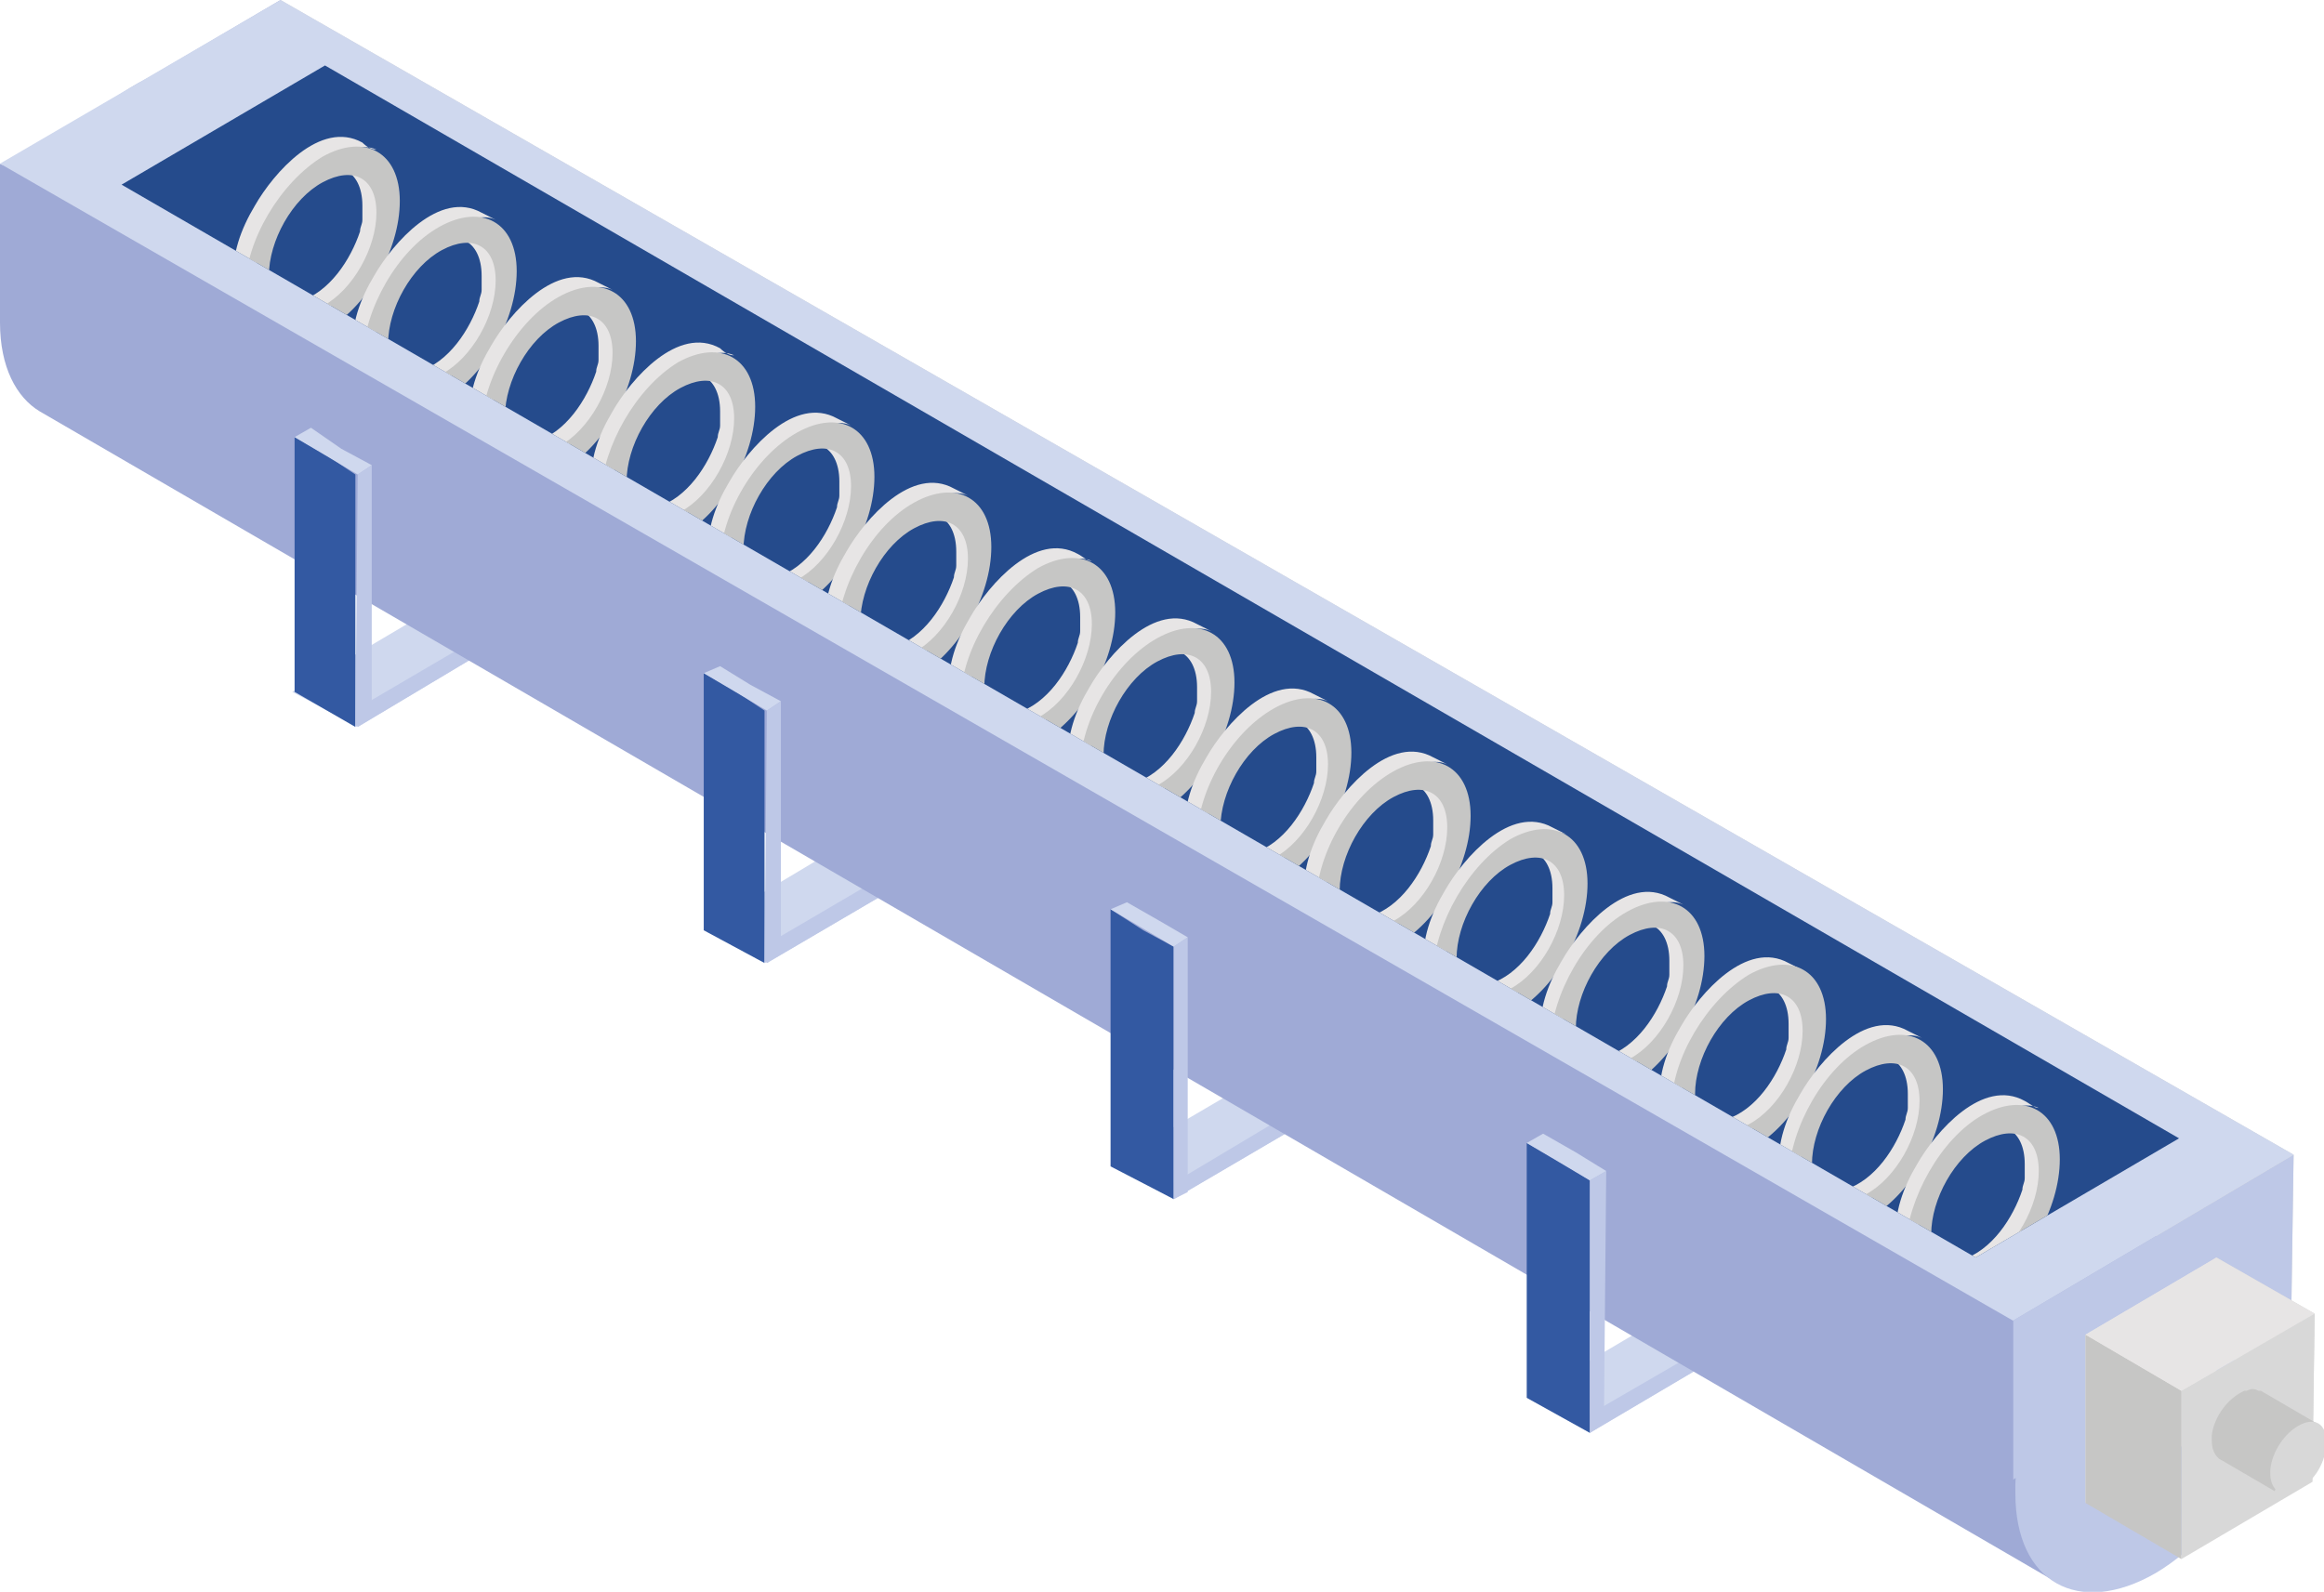 <?xml version="1.0" encoding="utf-8"?>
<!-- Generator: Adobe Illustrator 23.0.4, SVG Export Plug-In . SVG Version: 6.00 Build 0)  -->
<svg version="1.1" id="Capa_1" xmlns="http://www.w3.org/2000/svg" xmlns:xlink="http://www.w3.org/1999/xlink" x="0px" y="0px"
	 viewBox="0 0 99.4 68.1" style="enable-background:new 0 0 99.4 68.1;" xml:space="preserve">
<style type="text/css">
	.st0{fill:#CFD8EE;}
	.st1{fill:#BEC8E7;}
	.st2{enable-background:new    ;}
	.st3{fill:#9FAAD6;}
	.st4{fill:#D8D8D8;}
	.st5{fill:#254B8C;}
	.st6{clip-path:url(#SVGID_2_);}
	.st7{fill:#E7E5E5;}
	.st8{fill:#C6C6C5;}
	.st9{fill:#3359A2;}
	.st10{fill:#F1EFEF;}
	.st11{fill:#CDCBCB;}
	.st12{fill:#EF8F03;}
	.st13{fill:#F8AD31;}
	.st14{clip-path:url(#SVGID_4_);}
	.st15{fill:none;stroke:#F1EFEF;stroke-width:0.945;stroke-miterlimit:10;}
	.st16{clip-path:url(#SVGID_6_);fill:none;stroke:#F1EFEF;stroke-width:0.945;stroke-miterlimit:10;}
	.st17{clip-path:url(#SVGID_8_);}
	.st18{clip-path:url(#SVGID_10_);}
</style>
<g>
	<g>
		<polygon class="st0" points="21.3,24.4 24,25.9 15.3,31.1 12.5,29.6 		"/>
		<g>
			<polygon class="st1" points="24,25.9 15.3,31.1 15.3,30.3 24,25.2 			"/>
		</g>
	</g>
	<g>
		<polygon class="st0" points="38.8,34.5 41.5,36.1 32.8,41.2 30.1,39.7 		"/>
		<g>
			<polygon class="st1" points="41.5,36.1 32.8,41.2 32.8,40.4 41.5,35.3 			"/>
		</g>
	</g>
	<g>
		<polygon class="st0" points="56.2,44.7 58.9,46.2 50.2,51.3 47.5,49.8 		"/>
		<g>
			<polygon class="st1" points="58.9,46.2 50.2,51.3 50.2,50.6 58.9,45.4 			"/>
		</g>
	</g>
	<g>
		<polygon class="st0" points="74.1,54.6 76.8,56.1 68,61.3 65.3,59.8 		"/>
		<g>
			<polygon class="st1" points="76.8,56.1 68,61.3 68,60.5 76.8,55.4 			"/>
		</g>
	</g>
	<g>
		<g>
			<g>
				<g>
					<g class="st2">
						<path class="st3" d="M96.3,53.2l-86.1-50c0,0,0,0,0,0C10,3.1,9.9,3,9.8,3C9,2.7,8.1,2.7,7.3,3C7.2,3,7,3.1,6.9,3.1
							c-3.7,1.4-6.3,5.8-6.8,9.6C0,13.1,0,13.5,0,13.8c0,1.9,0.7,3.2,1.7,3.8l86.1,50C86.8,67,96.2,53.1,96.3,53.2z"/>
						<g>
							<path class="st1" d="M92.1,53.6c3.3-1.9,6-0.4,6,3.4c0,3.8-2.7,8.4-5.9,10.3c-3.3,1.9-6,0.4-6-3.4
								C86.1,60.1,88.8,55.5,92.1,53.6z"/>
						</g>
					</g>
				</g>
				<g>
					<g>
						<polygon class="st4" points="98.1,49.4 98,56.2 12,6.8 12,0 						"/>
					</g>
					<g>
						<polygon class="st3" points="12,0 12,6.8 0,13.8 0.1,7 						"/>
					</g>
					<g>
						<polygon class="st1" points="98.1,49.4 98,56.2 86.1,63.3 86.1,56.5 						"/>
					</g>
					<g>
						<polygon class="st3" points="86.1,56.5 86.1,63.3 0,13.8 0,7 						"/>
					</g>
				</g>
				<polygon class="st0" points="12,0 98.1,49.4 86.1,56.5 0,7 				"/>
			</g>
			<g>
				<polygon class="st5" points="13.9,2.8 5.2,7.9 84.5,53.8 93.2,48.7 				"/>
			</g>
			<g>
				<defs>
					<polygon id="SVGID_1_" points="13.9,2.8 5.2,7.9 84.5,53.8 93.2,48.7 					"/>
				</defs>
				<clipPath id="SVGID_2_">
					<use xlink:href="#SVGID_1_"  style="overflow:visible;"/>
				</clipPath>
				<g class="st6">
					<g>
						<g>
							<g class="st2">
								<path class="st7" d="M16.2,9.5c0-0.2,0-0.3,0-0.4c0-0.7-0.3-1.4-0.7-1.7l-0.7-0.1c0.4,0.2,0.7,0.7,0.7,1.5
									c0,0.2,0,0.3,0,0.5c0,0,0,0.1,0,0.1c0,0.2-0.1,0.3-0.1,0.5c0,0,0,0,0,0c-0.4,1.2-1.3,2.6-2.6,3c-0.1,0-0.3,0.1-0.4,0.1
									c0,0,0,0,0,0c-0.1,0-0.3,0-0.4,0c0,0,0,0,0,0c-0.1,0-0.2-0.1-0.3-0.1c0,0,0.5,0.5,0.5,0.5c0.1,0.1,0.7,0.2,0.8,0.2
									C14.5,13.5,16,11.1,16.2,9.5z"/>
								<path class="st7" d="M15.5,6.1c-1.8-1-3.8,1.3-4.6,2.7c-0.6,1-1,2.1-0.9,3.2c0,1.2,0.5,1.9,1.5,2.4
									c-1.1-0.8-0.6-3.9,0.2-5.2c0.8-1.3,3.1-3.4,4.4-2.8C15.9,6.4,15.7,6.3,15.5,6.1z"/>
								<g>
									<path class="st8" d="M13.8,6.7c1.8-1,3.3-0.2,3.3,1.9c0,2.1-1.4,4.6-3.3,5.6s-3.3,0.2-3.3-1.9C10.5,10.3,12,7.8,13.8,6.7z
										 M13.8,13.1c1.3-0.7,2.3-2.5,2.3-4c0-1.5-1-2-2.3-1.3c-1.3,0.7-2.3,2.5-2.3,4C11.5,13.2,12.5,13.8,13.8,13.1"/>
								</g>
							</g>
						</g>
						<g>
							<g class="st2">
								<path class="st7" d="M21.3,12.5c0-0.2,0-0.3,0-0.4c0-0.7-0.3-1.4-0.7-1.7l-0.7-0.1c0.4,0.2,0.7,0.7,0.7,1.5
									c0,0.2,0,0.3,0,0.5c0,0,0,0.1,0,0.1c0,0.2-0.1,0.3-0.1,0.5c0,0,0,0,0,0c-0.4,1.2-1.3,2.6-2.6,3c-0.1,0-0.3,0.1-0.4,0.1
									c0,0,0,0,0,0c-0.1,0-0.3,0-0.4,0c0,0,0,0,0,0c-0.1,0-0.2-0.1-0.3-0.1c0,0,0.5,0.5,0.5,0.5c0.1,0.1,0.7,0.2,0.8,0.2
									C19.6,16.5,21.1,14,21.3,12.5z"/>
								<path class="st7" d="M20.6,9.1c-1.8-1-3.8,1.3-4.6,2.7c-0.6,1-1,2.1-0.9,3.2c0,1.2,0.5,1.9,1.5,2.4
									c-1.1-0.8-0.6-3.9,0.2-5.2c0.8-1.3,3.1-3.4,4.4-2.8C21,9.3,20.8,9.2,20.6,9.1z"/>
								<g>
									<path class="st8" d="M18.8,9.7c1.8-1,3.3-0.2,3.3,1.9c0,2.1-1.4,4.6-3.3,5.6c-1.8,1-3.3,0.2-3.3-1.9
										C15.6,13.2,17,10.7,18.8,9.7z M18.9,16c1.3-0.7,2.3-2.5,2.3-4c0-1.5-1-2-2.3-1.3c-1.3,0.7-2.3,2.5-2.3,4
										C16.6,16.2,17.6,16.8,18.9,16"/>
								</g>
							</g>
						</g>
						<g>
							<g class="st2">
								<path class="st7" d="M26.3,15.5c0-0.2,0-0.3,0-0.4c0-0.7-0.3-1.4-0.7-1.7l-0.7-0.1c0.4,0.2,0.7,0.7,0.7,1.5
									c0,0.2,0,0.3,0,0.5c0,0,0,0.1,0,0.1c0,0.2-0.1,0.3-0.1,0.5c0,0,0,0,0,0c-0.4,1.2-1.3,2.6-2.6,3c-0.1,0-0.3,0.1-0.4,0.1
									c0,0,0,0,0,0c-0.1,0-0.3,0-0.4,0c0,0,0,0,0,0c-0.1,0-0.2-0.1-0.3-0.1c0,0,0.5,0.5,0.5,0.5c0.1,0.1,0.7,0.2,0.8,0.2
									C24.6,19.5,26.1,17,26.3,15.5z"/>
								<path class="st7" d="M25.6,12.1c-1.8-1-3.8,1.3-4.6,2.7c-0.6,1-1,2.1-0.9,3.2c0,1.2,0.5,1.9,1.5,2.4
									c-1.1-0.8-0.6-3.9,0.2-5.2c0.8-1.3,3.1-3.4,4.4-2.8C26,12.3,25.8,12.2,25.6,12.1z"/>
								<g>
									<path class="st8" d="M23.9,12.7c1.8-1,3.3-0.2,3.3,1.9c0,2.1-1.4,4.6-3.3,5.6c-1.8,1-3.3,0.2-3.3-1.9
										C20.6,16.3,22.1,13.7,23.9,12.7z M23.9,19.1c1.3-0.7,2.3-2.5,2.3-4c0-1.5-1-2-2.3-1.3c-1.3,0.7-2.3,2.5-2.3,4
										C21.6,19.2,22.6,19.8,23.9,19.1"/>
								</g>
							</g>
						</g>
					</g>
					<g>
						<g>
							<g class="st2">
								<path class="st7" d="M31.5,18.3c0-0.2,0-0.3,0-0.4c0-0.7-0.3-1.4-0.7-1.7l-0.7-0.1c0.4,0.2,0.7,0.7,0.7,1.5
									c0,0.2,0,0.3,0,0.5c0,0,0,0.1,0,0.1c0,0.2-0.1,0.3-0.1,0.5c0,0,0,0,0,0c-0.4,1.2-1.3,2.6-2.6,3c-0.1,0-0.3,0.1-0.4,0.1
									c0,0,0,0,0,0c-0.1,0-0.3,0-0.4,0c0,0,0,0,0,0c-0.1,0-0.2-0.1-0.3-0.1c0,0,0.5,0.5,0.5,0.5c0.1,0.1,0.7,0.2,0.8,0.2
									C29.8,22.3,31.3,19.9,31.5,18.3z"/>
								<path class="st7" d="M30.8,14.9c-1.8-1-3.8,1.3-4.6,2.7c-0.6,1-1,2.1-0.9,3.2c0,1.2,0.5,1.9,1.5,2.4
									c-1.1-0.8-0.6-3.9,0.2-5.2c0.8-1.3,3.1-3.4,4.4-2.8C31.2,15.2,31,15.1,30.8,14.9z"/>
								<g>
									<path class="st8" d="M29,15.5c1.8-1,3.3-0.2,3.3,1.9c0,2.1-1.4,4.6-3.3,5.6c-1.8,1-3.3,0.2-3.3-1.9
										C25.8,19.1,27.2,16.6,29,15.5z M29.1,21.9c1.3-0.7,2.3-2.5,2.3-4c0-1.5-1-2-2.3-1.3c-1.3,0.7-2.3,2.5-2.3,4
										C26.8,22,27.8,22.6,29.1,21.9"/>
								</g>
							</g>
						</g>
						<g>
							<g class="st2">
								<path class="st7" d="M36.6,21.3c0-0.2,0-0.3,0-0.4c0-0.7-0.3-1.4-0.7-1.7l-0.7-0.1c0.4,0.2,0.7,0.7,0.7,1.5
									c0,0.2,0,0.3,0,0.5c0,0,0,0.1,0,0.1c0,0.2-0.1,0.3-0.1,0.5c0,0,0,0,0,0c-0.4,1.2-1.3,2.6-2.6,3c-0.1,0-0.3,0.1-0.4,0.1
									c0,0,0,0,0,0c-0.1,0-0.3,0-0.4,0c0,0,0,0,0,0c-0.1,0-0.2-0.1-0.3-0.1c0,0,0.5,0.5,0.5,0.5c0.1,0.1,0.7,0.2,0.8,0.2
									C34.9,25.3,36.4,22.8,36.6,21.3z"/>
								<path class="st7" d="M35.8,17.9c-1.8-1-3.8,1.3-4.6,2.7c-0.6,1-1,2.1-0.9,3.2c0,1.2,0.5,1.9,1.5,2.4
									c-1.1-0.8-0.6-3.9,0.2-5.2c0.8-1.3,3.1-3.4,4.4-2.8C36.2,18.1,36,18,35.8,17.9z"/>
								<g>
									<path class="st8" d="M34.1,18.5c1.8-1,3.3-0.2,3.3,1.9c0,2.1-1.4,4.6-3.3,5.6c-1.8,1-3.3,0.2-3.3-1.9
										C30.8,22,32.3,19.5,34.1,18.5z M34.1,24.8c1.3-0.7,2.3-2.5,2.3-4c0-1.5-1-2-2.3-1.3c-1.3,0.7-2.3,2.5-2.3,4
										C31.8,25,32.9,25.6,34.1,24.8"/>
								</g>
							</g>
						</g>
						<g>
							<g class="st2">
								<path class="st7" d="M41.6,24.3c0-0.2,0-0.3,0-0.4c0-0.7-0.3-1.4-0.7-1.7l-0.7-0.1c0.4,0.2,0.7,0.7,0.7,1.5
									c0,0.2,0,0.3,0,0.5c0,0,0,0.1,0,0.1c0,0.2-0.1,0.3-0.1,0.5c0,0,0,0,0,0c-0.4,1.2-1.3,2.6-2.6,3c-0.1,0-0.3,0.1-0.4,0.1
									c0,0,0,0,0,0c-0.1,0-0.3,0-0.4,0c0,0,0,0,0,0c-0.1,0-0.2-0.1-0.3-0.1c0,0,0.5,0.5,0.5,0.5c0.1,0.1,0.7,0.2,0.8,0.2
									C39.9,28.3,41.4,25.8,41.6,24.3z"/>
								<path class="st7" d="M40.8,20.9c-1.8-1-3.8,1.3-4.6,2.7c-0.6,1-1,2.1-0.9,3.2c0,1.2,0.5,1.9,1.5,2.4
									c-1.1-0.8-0.6-3.9,0.2-5.2c0.8-1.3,3.1-3.4,4.4-2.8C41.2,21.1,41,21,40.8,20.9z"/>
								<g>
									<path class="st8" d="M39.1,21.5c1.8-1,3.3-0.2,3.3,1.9c0,2.1-1.4,4.6-3.3,5.6c-1.8,1-3.3,0.2-3.3-1.9
										C35.9,25,37.3,22.5,39.1,21.5z M39.1,27.9c1.3-0.7,2.3-2.5,2.3-4c0-1.5-1-2-2.3-1.3c-1.3,0.7-2.3,2.5-2.3,4
										C36.8,28,37.9,28.6,39.1,27.9"/>
								</g>
							</g>
						</g>
					</g>
					<g>
						<g>
							<g class="st2">
								<path class="st7" d="M46.9,27.1c0-0.2,0-0.3,0-0.4c0-0.7-0.3-1.4-0.7-1.7l-0.7-0.1c0.4,0.2,0.7,0.7,0.7,1.5
									c0,0.2,0,0.3,0,0.5c0,0,0,0.1,0,0.1c0,0.2-0.1,0.3-0.1,0.5c0,0,0,0,0,0c-0.4,1.2-1.3,2.6-2.6,3c-0.1,0-0.3,0.1-0.4,0.1
									c0,0,0,0,0,0c-0.1,0-0.3,0-0.4,0c0,0,0,0,0,0c-0.1,0-0.2-0.1-0.3-0.1c0,0,0.5,0.5,0.5,0.5c0.1,0.1,0.7,0.2,0.8,0.2
									C45.2,31.1,46.7,28.7,46.9,27.1z"/>
								<path class="st7" d="M46.1,23.7c-1.8-1-3.8,1.3-4.6,2.7c-0.6,1-1,2.1-0.9,3.2c0,1.2,0.5,1.9,1.5,2.4
									c-1.1-0.8-0.6-3.9,0.2-5.2c0.8-1.3,3.1-3.4,4.4-2.8C46.5,24,46.3,23.8,46.1,23.7z"/>
								<g>
									<path class="st8" d="M44.4,24.3c1.8-1,3.3-0.2,3.3,1.9c0,2.1-1.4,4.6-3.3,5.6c-1.8,1-3.3,0.2-3.3-1.9
										C41.1,27.9,42.6,25.4,44.4,24.3z M44.4,30.7c1.3-0.7,2.3-2.5,2.3-4c0-1.5-1-2-2.3-1.3c-1.3,0.7-2.3,2.5-2.3,4
										C42.1,30.8,43.2,31.4,44.4,30.7"/>
								</g>
							</g>
						</g>
						<g>
							<g class="st2">
								<path class="st7" d="M51.9,30.1c0-0.2,0-0.3,0-0.4c0-0.7-0.3-1.4-0.7-1.7l-0.7-0.1c0.4,0.2,0.7,0.7,0.7,1.5
									c0,0.2,0,0.3,0,0.5c0,0,0,0.1,0,0.1c0,0.2-0.1,0.3-0.1,0.5c0,0,0,0,0,0c-0.4,1.2-1.3,2.6-2.6,3c-0.1,0-0.3,0.1-0.4,0.1
									c0,0,0,0,0,0c-0.1,0-0.3,0-0.4,0c0,0,0,0,0,0c-0.1,0-0.2-0.1-0.3-0.1c0,0,0.5,0.5,0.5,0.5c0.1,0.1,0.7,0.2,0.8,0.2
									C50.2,34.1,51.7,31.6,51.9,30.1z"/>
								<path class="st7" d="M51.2,26.7c-1.8-1-3.8,1.3-4.6,2.7c-0.6,1-1,2.1-0.9,3.2c0,1.2,0.5,1.9,1.5,2.4
									c-1.1-0.8-0.6-3.9,0.2-5.2c0.8-1.3,3.1-3.4,4.4-2.8C51.6,26.9,51.4,26.8,51.2,26.7z"/>
								<g>
									<path class="st8" d="M49.5,27.3c1.8-1,3.3-0.2,3.3,1.9c0,2.1-1.4,4.6-3.3,5.6s-3.3,0.2-3.3-1.9
										C46.2,30.8,47.7,28.3,49.5,27.3z M49.5,33.6c1.3-0.7,2.3-2.5,2.3-4c0-1.5-1-2-2.3-1.3c-1.3,0.7-2.3,2.5-2.3,4
										C47.2,33.8,48.2,34.4,49.5,33.6"/>
								</g>
							</g>
						</g>
						<g>
							<g class="st2">
								<path class="st7" d="M57,33.1c0-0.2,0-0.3,0-0.4c0-0.7-0.3-1.4-0.7-1.7l-0.7-0.1c0.4,0.2,0.7,0.7,0.7,1.5c0,0.2,0,0.3,0,0.5
									c0,0,0,0.1,0,0.1c0,0.2-0.1,0.3-0.1,0.5c0,0,0,0,0,0c-0.4,1.2-1.3,2.6-2.6,3c-0.1,0-0.3,0.1-0.4,0.1c0,0,0,0,0,0
									c-0.1,0-0.3,0-0.4,0c0,0,0,0,0,0c-0.1,0-0.2-0.1-0.3-0.1c0,0,0.5,0.5,0.5,0.5c0.1,0.1,0.7,0.2,0.8,0.2
									C55.2,37.1,56.8,34.6,57,33.1z"/>
								<path class="st7" d="M56.2,29.7c-1.8-1-3.8,1.3-4.6,2.7c-0.6,1-1,2.1-0.9,3.2c0,1.2,0.5,1.9,1.5,2.4
									c-1.1-0.8-0.6-3.9,0.2-5.2c0.8-1.3,3.1-3.4,4.4-2.8C56.6,29.9,56.4,29.8,56.2,29.7z"/>
								<g>
									<path class="st8" d="M54.5,30.3c1.8-1,3.3-0.2,3.3,1.9c0,2.1-1.4,4.6-3.3,5.6s-3.3,0.2-3.3-1.9
										C51.2,33.8,52.7,31.3,54.5,30.3z M54.5,36.7c1.3-0.7,2.3-2.5,2.3-4c0-1.5-1-2-2.3-1.3c-1.3,0.7-2.3,2.5-2.3,4
										C52.2,36.8,53.2,37.4,54.5,36.7"/>
								</g>
							</g>
						</g>
					</g>
					<g>
						<g>
							<g class="st2">
								<path class="st7" d="M62,35.8c0-0.2,0-0.3,0-0.4c0-0.7-0.3-1.4-0.7-1.7l-0.7-0.1c0.4,0.2,0.7,0.7,0.7,1.5c0,0.2,0,0.3,0,0.5
									c0,0,0,0.1,0,0.1c0,0.2-0.1,0.3-0.1,0.5c0,0,0,0,0,0c-0.4,1.2-1.3,2.6-2.6,3c-0.1,0-0.3,0.1-0.4,0.1c0,0,0,0,0,0
									c-0.1,0-0.3,0-0.4,0c0,0,0,0,0,0c-0.1,0-0.2-0.1-0.3-0.1c0,0,0.5,0.5,0.5,0.5c0.1,0.1,0.7,0.2,0.8,0.2
									C60.3,39.8,61.8,37.3,62,35.8z"/>
								<path class="st7" d="M61.3,32.4c-1.8-1-3.8,1.3-4.6,2.7c-0.6,1-1,2.1-0.9,3.2c0,1.2,0.5,1.9,1.5,2.4
									c-1.1-0.8-0.6-3.9,0.2-5.2c0.8-1.3,3.1-3.4,4.4-2.8C61.7,32.6,61.5,32.5,61.3,32.4z"/>
								<g>
									<path class="st8" d="M59.6,33c1.8-1,3.3-0.2,3.3,1.9c0,2.1-1.4,4.6-3.3,5.6c-1.8,1-3.3,0.2-3.3-1.9
										C56.3,36.5,57.8,34,59.6,33z M59.6,39.4c1.3-0.7,2.3-2.5,2.3-4c0-1.5-1-2-2.3-1.3c-1.3,0.7-2.3,2.5-2.3,4
										C57.3,39.5,58.3,40.1,59.6,39.4"/>
								</g>
							</g>
						</g>
						<g>
							<g class="st2">
								<path class="st7" d="M67.1,38.7c0-0.2,0-0.3,0-0.4c0-0.7-0.3-1.4-0.7-1.7l-0.7-0.1c0.4,0.2,0.7,0.7,0.7,1.5
									c0,0.2,0,0.3,0,0.5c0,0,0,0.1,0,0.1c0,0.2-0.1,0.3-0.1,0.5c0,0,0,0,0,0c-0.4,1.2-1.3,2.6-2.6,3c-0.1,0-0.3,0.1-0.4,0.1
									c0,0,0,0,0,0c-0.1,0-0.3,0-0.4,0c0,0,0,0,0,0c-0.1,0-0.2-0.1-0.3-0.1c0,0,0.5,0.5,0.5,0.5c0.1,0.1,0.7,0.2,0.8,0.2
									C65.4,42.8,66.9,40.3,67.1,38.7z"/>
								<path class="st7" d="M66.4,35.4c-1.8-1-3.8,1.3-4.6,2.7c-0.6,1-1,2.1-0.9,3.2c0,1.2,0.5,1.9,1.5,2.4
									c-1.1-0.8-0.6-3.9,0.2-5.2c0.8-1.3,3.1-3.4,4.4-2.8C66.8,35.6,66.6,35.5,66.4,35.4z"/>
								<g>
									<path class="st8" d="M64.6,35.9c1.8-1,3.3-0.2,3.3,1.9c0,2.1-1.4,4.6-3.3,5.6c-1.8,1-3.3,0.2-3.3-1.9
										C61.4,39.5,62.8,37,64.6,35.9z M64.6,42.3c1.3-0.7,2.3-2.5,2.3-4c0-1.5-1-2-2.3-1.3c-1.3,0.7-2.3,2.5-2.3,4
										C62.4,42.5,63.4,43,64.6,42.3"/>
								</g>
							</g>
						</g>
						<g>
							<g class="st2">
								<path class="st7" d="M72.1,41.8c0-0.2,0-0.3,0-0.4c0-0.7-0.3-1.4-0.7-1.7l-0.7-0.1c0.4,0.2,0.7,0.7,0.7,1.5
									c0,0.2,0,0.3,0,0.5c0,0,0,0.1,0,0.1c0,0.2-0.1,0.3-0.1,0.5c0,0,0,0,0,0c-0.4,1.2-1.3,2.6-2.6,3c-0.1,0-0.3,0.1-0.4,0.1
									c0,0,0,0,0,0c-0.1,0-0.3,0-0.4,0c0,0,0,0,0,0c-0.1,0-0.2-0.1-0.3-0.1c0,0,0.5,0.5,0.5,0.5c0.1,0.1,0.7,0.2,0.8,0.2
									C70.4,45.8,71.9,43.3,72.1,41.8z"/>
								<path class="st7" d="M71.4,38.4c-1.8-1-3.8,1.3-4.6,2.7c-0.6,1-1,2.1-0.9,3.2c0,1.2,0.5,1.9,1.5,2.4
									c-1.1-0.8-0.6-3.9,0.2-5.2c0.8-1.3,3.1-3.4,4.4-2.8C71.8,38.6,71.6,38.5,71.4,38.4z"/>
								<g>
									<path class="st8" d="M69.6,39c1.8-1,3.3-0.2,3.3,1.9c0,2.1-1.4,4.6-3.3,5.6c-1.8,1-3.3,0.2-3.3-1.9
										C66.4,42.5,67.8,40,69.6,39z M69.7,45.3c1.3-0.7,2.3-2.5,2.3-4c0-1.5-1-2-2.3-1.3c-1.3,0.7-2.3,2.5-2.3,4
										C67.4,45.5,68.4,46.1,69.7,45.3"/>
								</g>
							</g>
						</g>
					</g>
					<g>
						<g>
							<g class="st2">
								<path class="st7" d="M77.2,44.5c0-0.2,0-0.3,0-0.4c0-0.7-0.3-1.4-0.7-1.7l-0.7-0.1c0.4,0.2,0.7,0.7,0.7,1.5
									c0,0.2,0,0.3,0,0.5c0,0,0,0.1,0,0.1c0,0.2-0.1,0.3-0.1,0.5c0,0,0,0,0,0c-0.4,1.2-1.3,2.6-2.6,3c-0.1,0-0.3,0.1-0.4,0.1
									c0,0,0,0,0,0c-0.1,0-0.3,0-0.4,0c0,0,0,0,0,0c-0.1,0-0.2-0.1-0.3-0.1c0,0,0.5,0.5,0.5,0.5c0.1,0.1,0.7,0.2,0.8,0.2
									C75.5,48.6,77,46.1,77.2,44.5z"/>
								<path class="st7" d="M76.5,41.2c-1.8-1-3.8,1.3-4.6,2.7c-0.6,1-1,2.1-0.9,3.2c0,1.2,0.5,1.9,1.5,2.4
									c-1.1-0.8-0.6-3.9,0.2-5.2c0.8-1.3,3.1-3.4,4.4-2.8C76.9,41.4,76.7,41.3,76.5,41.2z"/>
								<g>
									<path class="st8" d="M74.8,41.7c1.8-1,3.3-0.2,3.3,1.9c0,2.1-1.4,4.6-3.3,5.6c-1.8,1-3.3,0.2-3.3-1.9
										C71.5,45.3,73,42.8,74.8,41.7z M74.8,48.1c1.3-0.7,2.3-2.5,2.3-4c0-1.5-1-2-2.3-1.3c-1.3,0.7-2.3,2.5-2.3,4
										C72.5,48.3,73.5,48.8,74.8,48.1"/>
								</g>
							</g>
						</g>
						<g>
							<g class="st2">
								<path class="st7" d="M82.3,47.5c0-0.2,0-0.3,0-0.4c0-0.7-0.3-1.4-0.7-1.7l-0.7-0.1c0.4,0.2,0.7,0.7,0.7,1.5
									c0,0.2,0,0.3,0,0.5c0,0,0,0.1,0,0.1c0,0.2-0.1,0.3-0.1,0.5c0,0,0,0,0,0c-0.4,1.2-1.3,2.6-2.6,3c-0.1,0-0.3,0.1-0.4,0.1
									c0,0,0,0,0,0c-0.1,0-0.3,0-0.4,0c0,0,0,0,0,0c-0.1,0-0.2-0.1-0.3-0.1c0,0,0.5,0.5,0.5,0.5c0.1,0.1,0.7,0.2,0.8,0.2
									C80.6,51.5,82.1,49,82.3,47.5z"/>
								<path class="st7" d="M81.6,44.1c-1.8-1-3.8,1.3-4.6,2.7c-0.6,1-1,2.1-0.9,3.2c0,1.2,0.5,1.9,1.5,2.4
									c-1.1-0.8-0.6-3.9,0.2-5.2c0.8-1.3,3.1-3.4,4.4-2.8C82,44.3,81.8,44.2,81.6,44.1z"/>
								<g>
									<path class="st8" d="M79.8,44.7c1.8-1,3.3-0.2,3.3,1.9c0,2.1-1.4,4.6-3.3,5.6c-1.8,1-3.3,0.2-3.3-1.9
										C76.6,48.2,78,45.7,79.8,44.7z M79.8,51.1c1.3-0.7,2.3-2.5,2.3-4c0-1.5-1-2-2.3-1.3c-1.3,0.7-2.3,2.5-2.3,4
										C77.6,51.2,78.6,51.8,79.8,51.1"/>
								</g>
							</g>
						</g>
						<g>
							<g class="st2">
								<path class="st7" d="M87.3,50.5c0-0.2,0-0.3,0-0.4c0-0.7-0.3-1.4-0.7-1.7l-0.7-0.1c0.4,0.2,0.7,0.7,0.7,1.5
									c0,0.2,0,0.3,0,0.5c0,0,0,0.1,0,0.1c0,0.2-0.1,0.3-0.1,0.5c0,0,0,0,0,0c-0.4,1.2-1.3,2.6-2.6,3c-0.1,0-0.3,0.1-0.4,0.1
									c0,0,0,0,0,0c-0.1,0-0.3,0-0.4,0c0,0,0,0,0,0c-0.1,0-0.2-0.1-0.3-0.1c0,0,0.5,0.5,0.5,0.5c0.1,0.1,0.7,0.2,0.8,0.2
									C85.6,54.5,87.1,52,87.3,50.5z"/>
								<path class="st7" d="M86.6,47.1c-1.8-1-3.8,1.3-4.6,2.7c-0.6,1-1,2.1-0.9,3.2c0,1.2,0.5,1.9,1.5,2.4
									c-1.1-0.8-0.6-3.9,0.2-5.2c0.8-1.3,3.1-3.4,4.4-2.8C87,47.4,86.8,47.2,86.6,47.1z"/>
								<g>
									<path class="st8" d="M84.8,47.7c1.8-1,3.3-0.2,3.3,1.9c0,2.1-1.4,4.6-3.3,5.6c-1.8,1-3.3,0.2-3.3-1.9
										C81.6,51.3,83,48.7,84.8,47.7z M84.9,54.1c1.3-0.7,2.3-2.5,2.3-4c0-1.5-1-2-2.3-1.3c-1.3,0.7-2.3,2.5-2.3,4
										C82.6,54.2,83.6,54.8,84.9,54.1"/>
								</g>
							</g>
						</g>
					</g>
				</g>
			</g>
			<g>
				<g>
					<g>
						<polygon class="st4" points="99,56.2 98.9,63.4 94.8,57 94.8,53.8 						"/>
					</g>
					<g>
						<polygon class="st7" points="94.8,53.8 94.8,61 89.2,64.3 89.2,57.1 						"/>
					</g>
					<g>
						<polygon class="st4" points="99,56.2 98.9,63.4 93.3,66.7 93.3,59.5 						"/>
					</g>
					<g>
						<polygon class="st8" points="93.3,59.5 93.3,66.7 89.2,64.3 89.2,57.1 						"/>
					</g>
				</g>
				<polygon class="st7" points="94.8,53.8 99,56.2 93.3,59.5 89.2,57.1 				"/>
			</g>
			<g>
				<g class="st2">
					<path class="st8" d="M99.1,60.9l-2.4-1.4c0,0,0,0,0,0c0,0,0,0-0.1,0c-0.2-0.1-0.3-0.1-0.5,0c0,0-0.1,0-0.1,0
						c-0.7,0.3-1.3,1.1-1.4,1.9c0,0.1,0,0.2,0,0.2c0,0.4,0.1,0.6,0.3,0.8l2.4,1.4C97.2,63.7,99.1,60.9,99.1,60.9z"/>
					<g>
						<path class="st4" d="M98.3,61c0.7-0.4,1.2-0.1,1.2,0.7c0,0.8-0.5,1.7-1.2,2c-0.7,0.4-1.2,0.1-1.2-0.7
							C97.1,62.3,97.6,61.4,98.3,61z"/>
					</g>
				</g>
			</g>
		</g>
	</g>
	<g>
		<polygon class="st9" points="68,50.5 68,61.3 65.3,59.8 65.3,48.9 66.7,49.7 		"/>
		<polygon class="st1" points="68,50.5 68.7,50.1 68.6,60.9 68,61.3 		"/>
		<polygon class="st0" points="68.7,50.1 67.4,49.3 66,48.5 65.3,48.9 68,50.5 		"/>
	</g>
	<g>
		<polygon class="st9" points="50.2,40.5 50.2,51.3 47.5,49.9 47.5,38.9 48.9,39.8 		"/>
		<polygon class="st1" points="50.2,40.5 50.8,40.1 50.8,51 50.2,51.3 		"/>
		<polygon class="st0" points="50.8,40.1 49.6,39.4 48.2,38.6 47.5,38.9 50.2,40.5 		"/>
	</g>
	<g>
		<polygon class="st9" points="32.7,30.4 32.7,41.2 30.1,39.8 30.1,28.8 31.5,29.6 		"/>
		<polygon class="st1" points="32.8,30.4 33.4,30 33.4,40.8 32.7,41.2 		"/>
		<polygon class="st0" points="33.4,30 32.1,29.3 30.8,28.5 30.1,28.8 32.8,30.4 		"/>
	</g>
	<g>
		<polygon class="st9" points="15.2,20.3 15.2,31.1 12.6,29.6 12.6,18.7 14,19.5 		"/>
		<polygon class="st1" points="15.3,20.3 15.9,19.9 15.9,30.7 15.2,31.1 		"/>
		<polygon class="st0" points="15.9,19.9 14.6,19.2 13.3,18.3 12.6,18.7 15.3,20.3 		"/>
	</g>
</g>
</svg>
